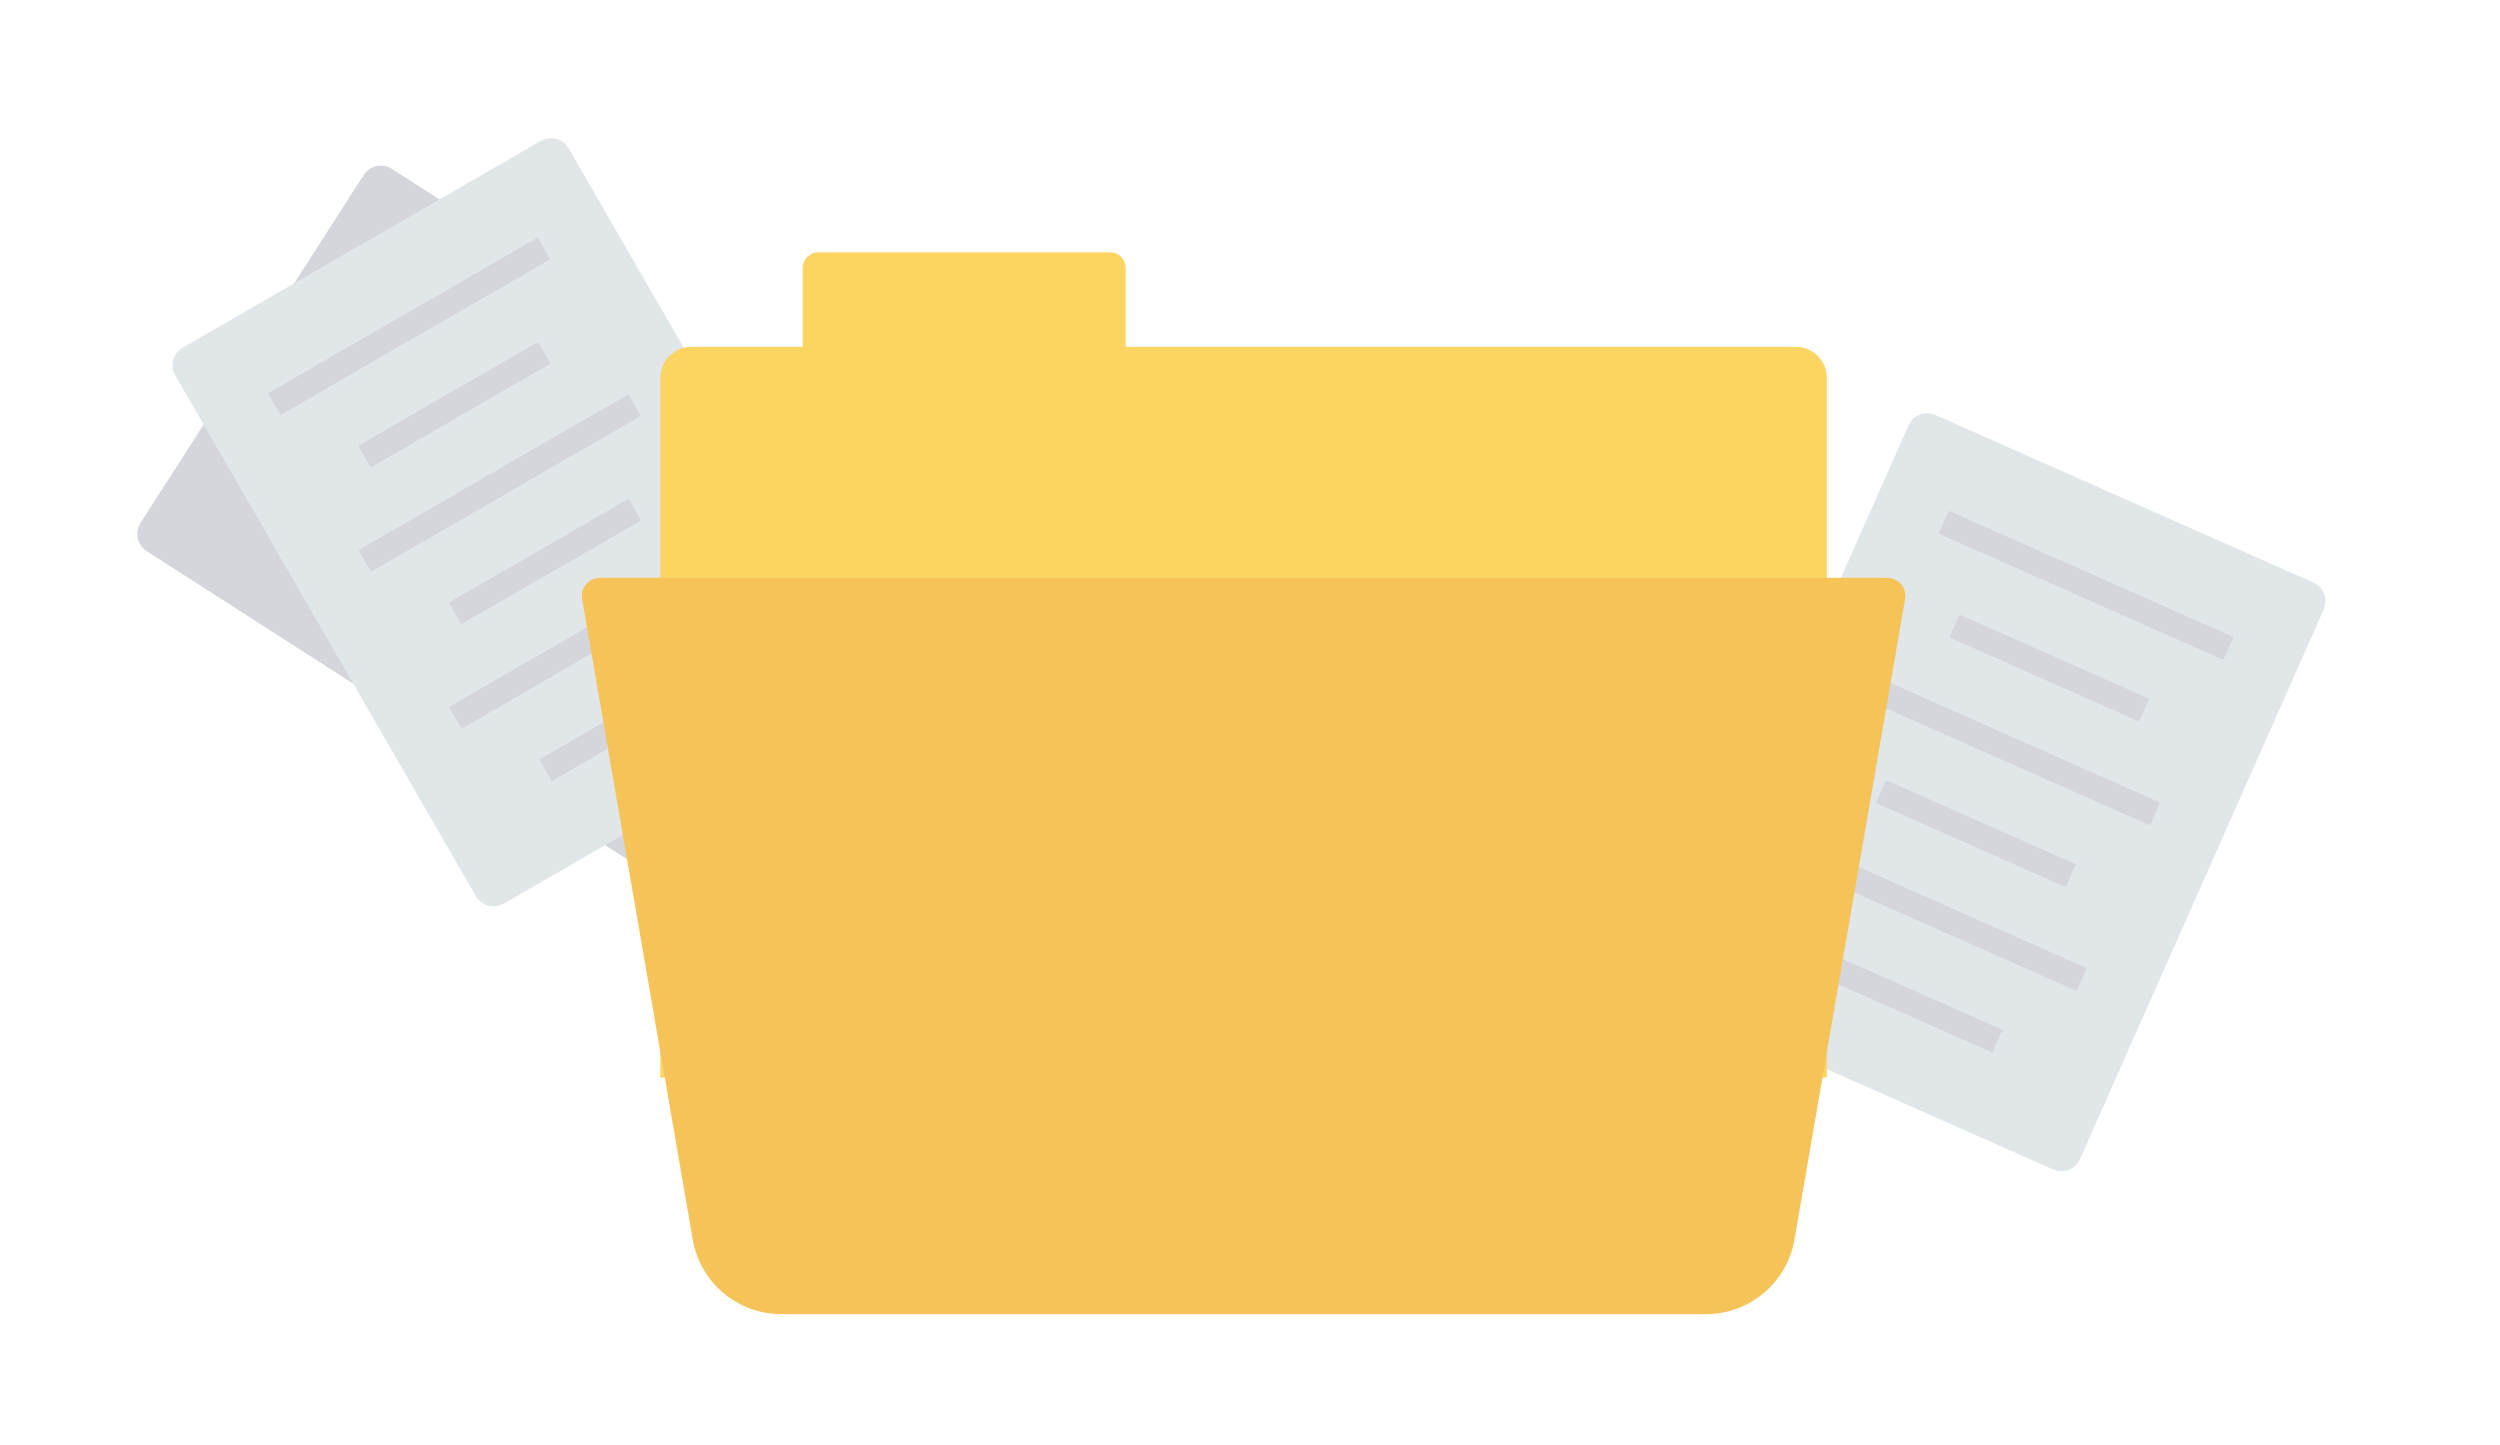 <svg width="391" height="226" viewBox="0 0 391 226" fill="none" xmlns="http://www.w3.org/2000/svg">
<g clip-path="url(#clip0_132_1196)">
<path d="M141.397 81.573L106.492 136C105.541 137.482 103.569 137.913 102.087 136.963L22.936 86.202C21.454 85.251 21.023 83.279 21.974 81.797L56.879 27.37C57.829 25.888 59.801 25.457 61.283 26.408L140.434 77.169C141.916 78.119 142.347 80.091 141.397 81.573Z" fill="#D5D6DB"/>
<path d="M134.785 108.998L78.789 141.327C77.264 142.207 75.314 141.685 74.434 140.16L27.419 58.728C26.539 57.203 27.062 55.253 28.587 54.373L84.582 22.044C86.107 21.163 88.056 21.686 88.937 23.211L135.952 104.643C136.832 106.168 136.309 108.117 134.785 108.998Z" fill="#E1E6E9"/>
<path d="M112.473 102.531L84.343 118.772L86.297 122.157L114.427 105.916L112.473 102.531Z" fill="#D5D6DB"/>
<path d="M112.427 86.208L70.231 110.57L72.186 113.955L114.381 89.593L112.427 86.208Z" fill="#D5D6DB"/>
<path d="M98.316 78.01L70.186 94.251L72.14 97.636L100.271 81.395L98.316 78.01Z" fill="#D5D6DB"/>
<path d="M98.264 61.677L56.068 86.039L58.022 89.424L100.218 65.062L98.264 61.677Z" fill="#D5D6DB"/>
<path d="M84.152 53.478L56.022 69.719L57.976 73.104L86.106 56.863L84.152 53.478Z" fill="#D5D6DB"/>
<path d="M84.106 37.154L41.91 61.516L43.864 64.901L86.06 40.539L84.106 37.154Z" fill="#D5D6DB"/>
</g>
<g clip-path="url(#clip1_132_1196)">
<path d="M321.107 182.903L262 156.692C260.391 155.979 259.664 154.095 260.378 152.486L298.495 66.529C299.209 64.919 301.092 64.193 302.702 64.906L361.809 91.117C363.419 91.831 364.145 93.714 363.431 95.324L325.314 181.281C324.6 182.89 322.717 183.617 321.107 182.903Z" fill="#E1E6E9"/>
<path d="M313.192 161.063L283.499 147.896L281.914 151.469L311.608 164.636L313.192 161.063Z" fill="#D5D6DB"/>
<path d="M326.356 151.412L281.815 131.661L280.231 135.234L324.772 154.985L326.356 151.412Z" fill="#D5D6DB"/>
<path d="M324.67 135.18L294.976 122.013L293.392 125.586L323.085 138.753L324.67 135.18Z" fill="#D5D6DB"/>
<path d="M337.839 125.518L293.298 105.767L291.714 109.34L336.255 129.091L337.839 125.518Z" fill="#D5D6DB"/>
<path d="M336.153 109.284L306.46 96.117L304.875 99.69L334.569 112.857L336.153 109.284Z" fill="#D5D6DB"/>
<path d="M349.318 99.632L304.777 79.881L303.192 83.454L347.733 103.205L349.318 99.632Z" fill="#D5D6DB"/>
</g>
<g clip-path="url(#clip2_132_1196)">
<path d="M176.048 54.246V41.9C176.048 40.556 174.959 39.467 173.616 39.467H127.983C126.64 39.467 125.551 40.556 125.551 41.9V54.246H108.144C105.457 54.246 103.279 56.424 103.279 59.111V168.529H285.722V59.111C285.722 56.424 283.543 54.246 280.857 54.246H176.048Z" fill="#FCD462"/>
<path d="M266.803 205.533H122.197C115.356 205.533 109.508 200.608 108.344 193.867L91.041 93.663C90.745 91.944 92.068 90.373 93.812 90.373H295.187C296.931 90.373 298.255 91.944 297.958 93.663L280.656 193.867C279.492 200.608 273.644 205.533 266.803 205.533Z" fill="#F6C358"/>
</g>
<defs>
<clipPath id="clip0_132_1196">
<rect width="119.595" height="119.595" fill="white" transform="translate(0 59.798) rotate(-30)"/>
</clipPath>
<clipPath id="clip1_132_1196">
<rect width="119.595" height="119.595" fill="white" transform="translate(281.481 45) rotate(23.914)"/>
</clipPath>
<clipPath id="clip2_132_1196">
<rect width="207" height="207" fill="white" transform="translate(91 19)"/>
</clipPath>
</defs>
</svg>
